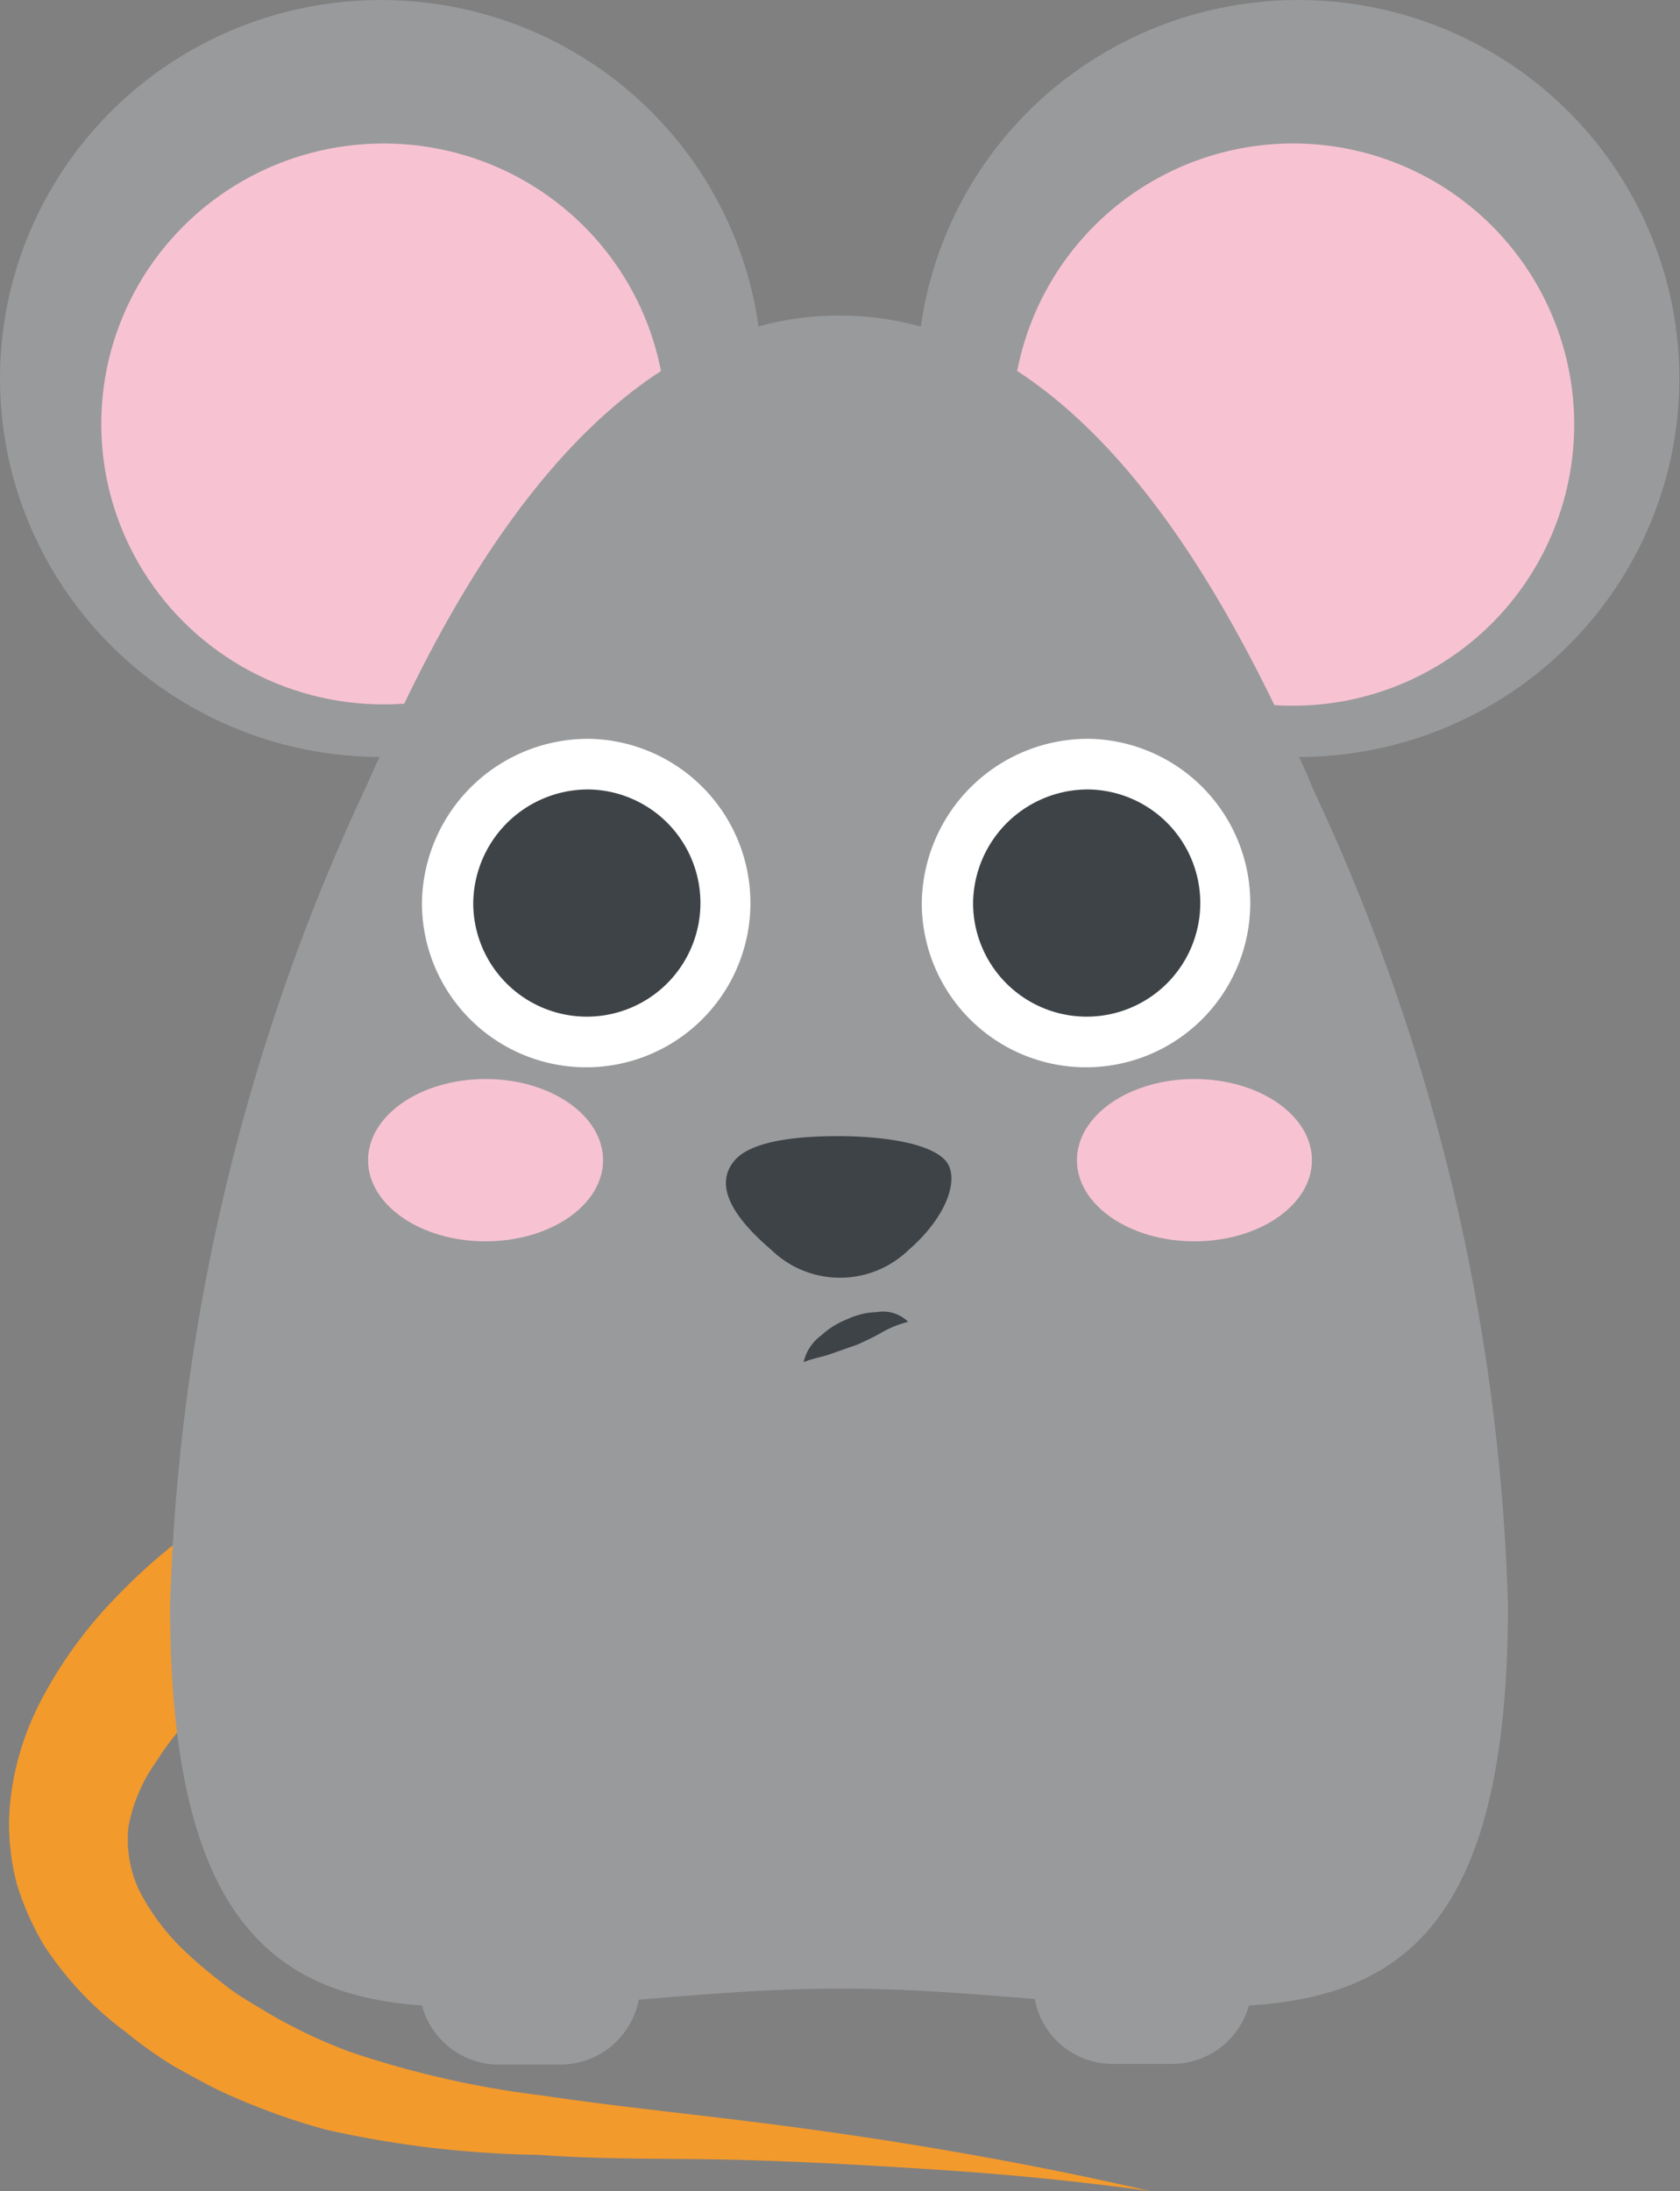 <svg xmlns="http://www.w3.org/2000/svg" viewBox="0 0 25.88 33.75"><rect x="0" y="0" width="25.88" height="33.75" fill="#808080" stroke="none"/><defs><style>.cls-1{fill:#f39a2d;}.cls-2{fill:#999a9c;}.cls-3{fill:#f7c3d2;}.cls-4{fill:#3e4347;}.cls-5{fill:#fff;}</style></defs><g id="Layer_2" data-name="Layer 2"><g id="Layer_1-2" data-name="Layer 1"><path class="cls-1" d="M10.65,27a6.28,6.28,0,0,0-1.22.55,6.62,6.62,0,0,0-1.1.78,4.49,4.49,0,0,0-.86,1,2.51,2.51,0,0,0-.43,1,1.84,1.84,0,0,0,.17,1,3.5,3.5,0,0,0,.78,1c.17.16.35.3.54.45s.4.27.6.39a7.89,7.89,0,0,0,1.31.63,14.75,14.75,0,0,0,3,.68c1,.15,2.07.26,3.12.39s2.09.28,3.13.46,2.06.38,3.09.62c-1-.14-2.09-.25-3.13-.32s-2.09-.13-3.14-.16-2.09,0-3.16-.08A15.84,15.84,0,0,1,10.07,35a10.46,10.46,0,0,1-1.59-.58c-.25-.12-.5-.26-.75-.4A6.43,6.43,0,0,1,7,33.5a5.14,5.14,0,0,1-1.27-1.35,4.31,4.31,0,0,1-.41-.93,3.65,3.65,0,0,1-.12-1,4.18,4.18,0,0,1,.16-1,4.48,4.48,0,0,1,.37-.9,6.81,6.81,0,0,1,1.09-1.49,9.22,9.22,0,0,1,1.34-1.16,9,9,0,0,1,1.57-.9Z" transform="translate(-5.06 -2.2)"/><ellipse class="cls-2" cx="20" cy="5.83" rx="5.87" ry="5.83"/><path class="cls-3" d="M25,4.41a4.33,4.33,0,1,1-4.35,4.32A4.33,4.33,0,0,1,25,4.41Z" transform="translate(-5.06 -2.2)"/><ellipse class="cls-2" cx="5.87" cy="5.83" rx="5.87" ry="5.83"/><ellipse class="cls-3" cx="5.91" cy="6.53" rx="4.35" ry="4.32"/><path class="cls-2" d="M28.29,26.92a31.71,31.71,0,0,0-3-12.56c-.06-.15-.12-.29-.19-.44-1-2.15-3.23-6.86-7.11-6.86s-6.15,4.71-7.11,6.86c-.07.14-.13.29-.2.44a31.88,31.88,0,0,0-3,12.56c0,4.74,1.52,6,3.88,6.17A1.23,1.23,0,0,0,12.8,34h.87a1.23,1.23,0,0,0,1.23-1c1-.08,2-.17,3.1-.17s2,.08,3,.16a1.22,1.22,0,0,0,1.23,1h.86a1.23,1.23,0,0,0,1.21-.9C26.72,32.94,28.29,31.74,28.29,26.92Z" transform="translate(-5.06 -2.2)"/><ellipse class="cls-3" cx="18.4" cy="17.87" rx="1.81" ry="1.25"/><ellipse class="cls-3" cx="7.48" cy="17.87" rx="1.81" ry="1.25"/><path class="cls-4" d="M19.62,20.07c-.32-.34-1.32-.37-1.62-.37s-1.3,0-1.62.37-.06.85.56,1.38a1.52,1.52,0,0,0,2.12,0C19.67,20.92,19.85,20.32,19.62,20.07Z" transform="translate(-5.06 -2.2)"/><path class="cls-5" d="M14.15,13.58a2.53,2.53,0,1,1-2.59,2.53A2.56,2.56,0,0,1,14.15,13.58Z" transform="translate(-5.06 -2.2)"/><path class="cls-4" d="M14.15,14.36a1.75,1.75,0,1,1-1.8,1.75A1.77,1.77,0,0,1,14.15,14.36Z" transform="translate(-5.06 -2.2)"/><path class="cls-5" d="M21.85,13.58a2.53,2.53,0,1,1-2.59,2.53A2.56,2.56,0,0,1,21.85,13.58Z" transform="translate(-5.06 -2.2)"/><path class="cls-4" d="M21.85,14.36a1.75,1.75,0,1,1-1.8,1.75A1.77,1.77,0,0,1,21.85,14.36Z" transform="translate(-5.06 -2.2)"/><path class="cls-4" d="M17.44,23.18a.7.7,0,0,1,.27-.41,1.28,1.28,0,0,1,.4-.25,1.15,1.15,0,0,1,.46-.11.55.55,0,0,1,.48.15,1.59,1.59,0,0,0-.4.16c-.12.07-.25.13-.38.19l-.4.14C17.74,23.1,17.59,23.12,17.44,23.18Z" transform="translate(-5.06 -2.2)"/></g></g></svg>